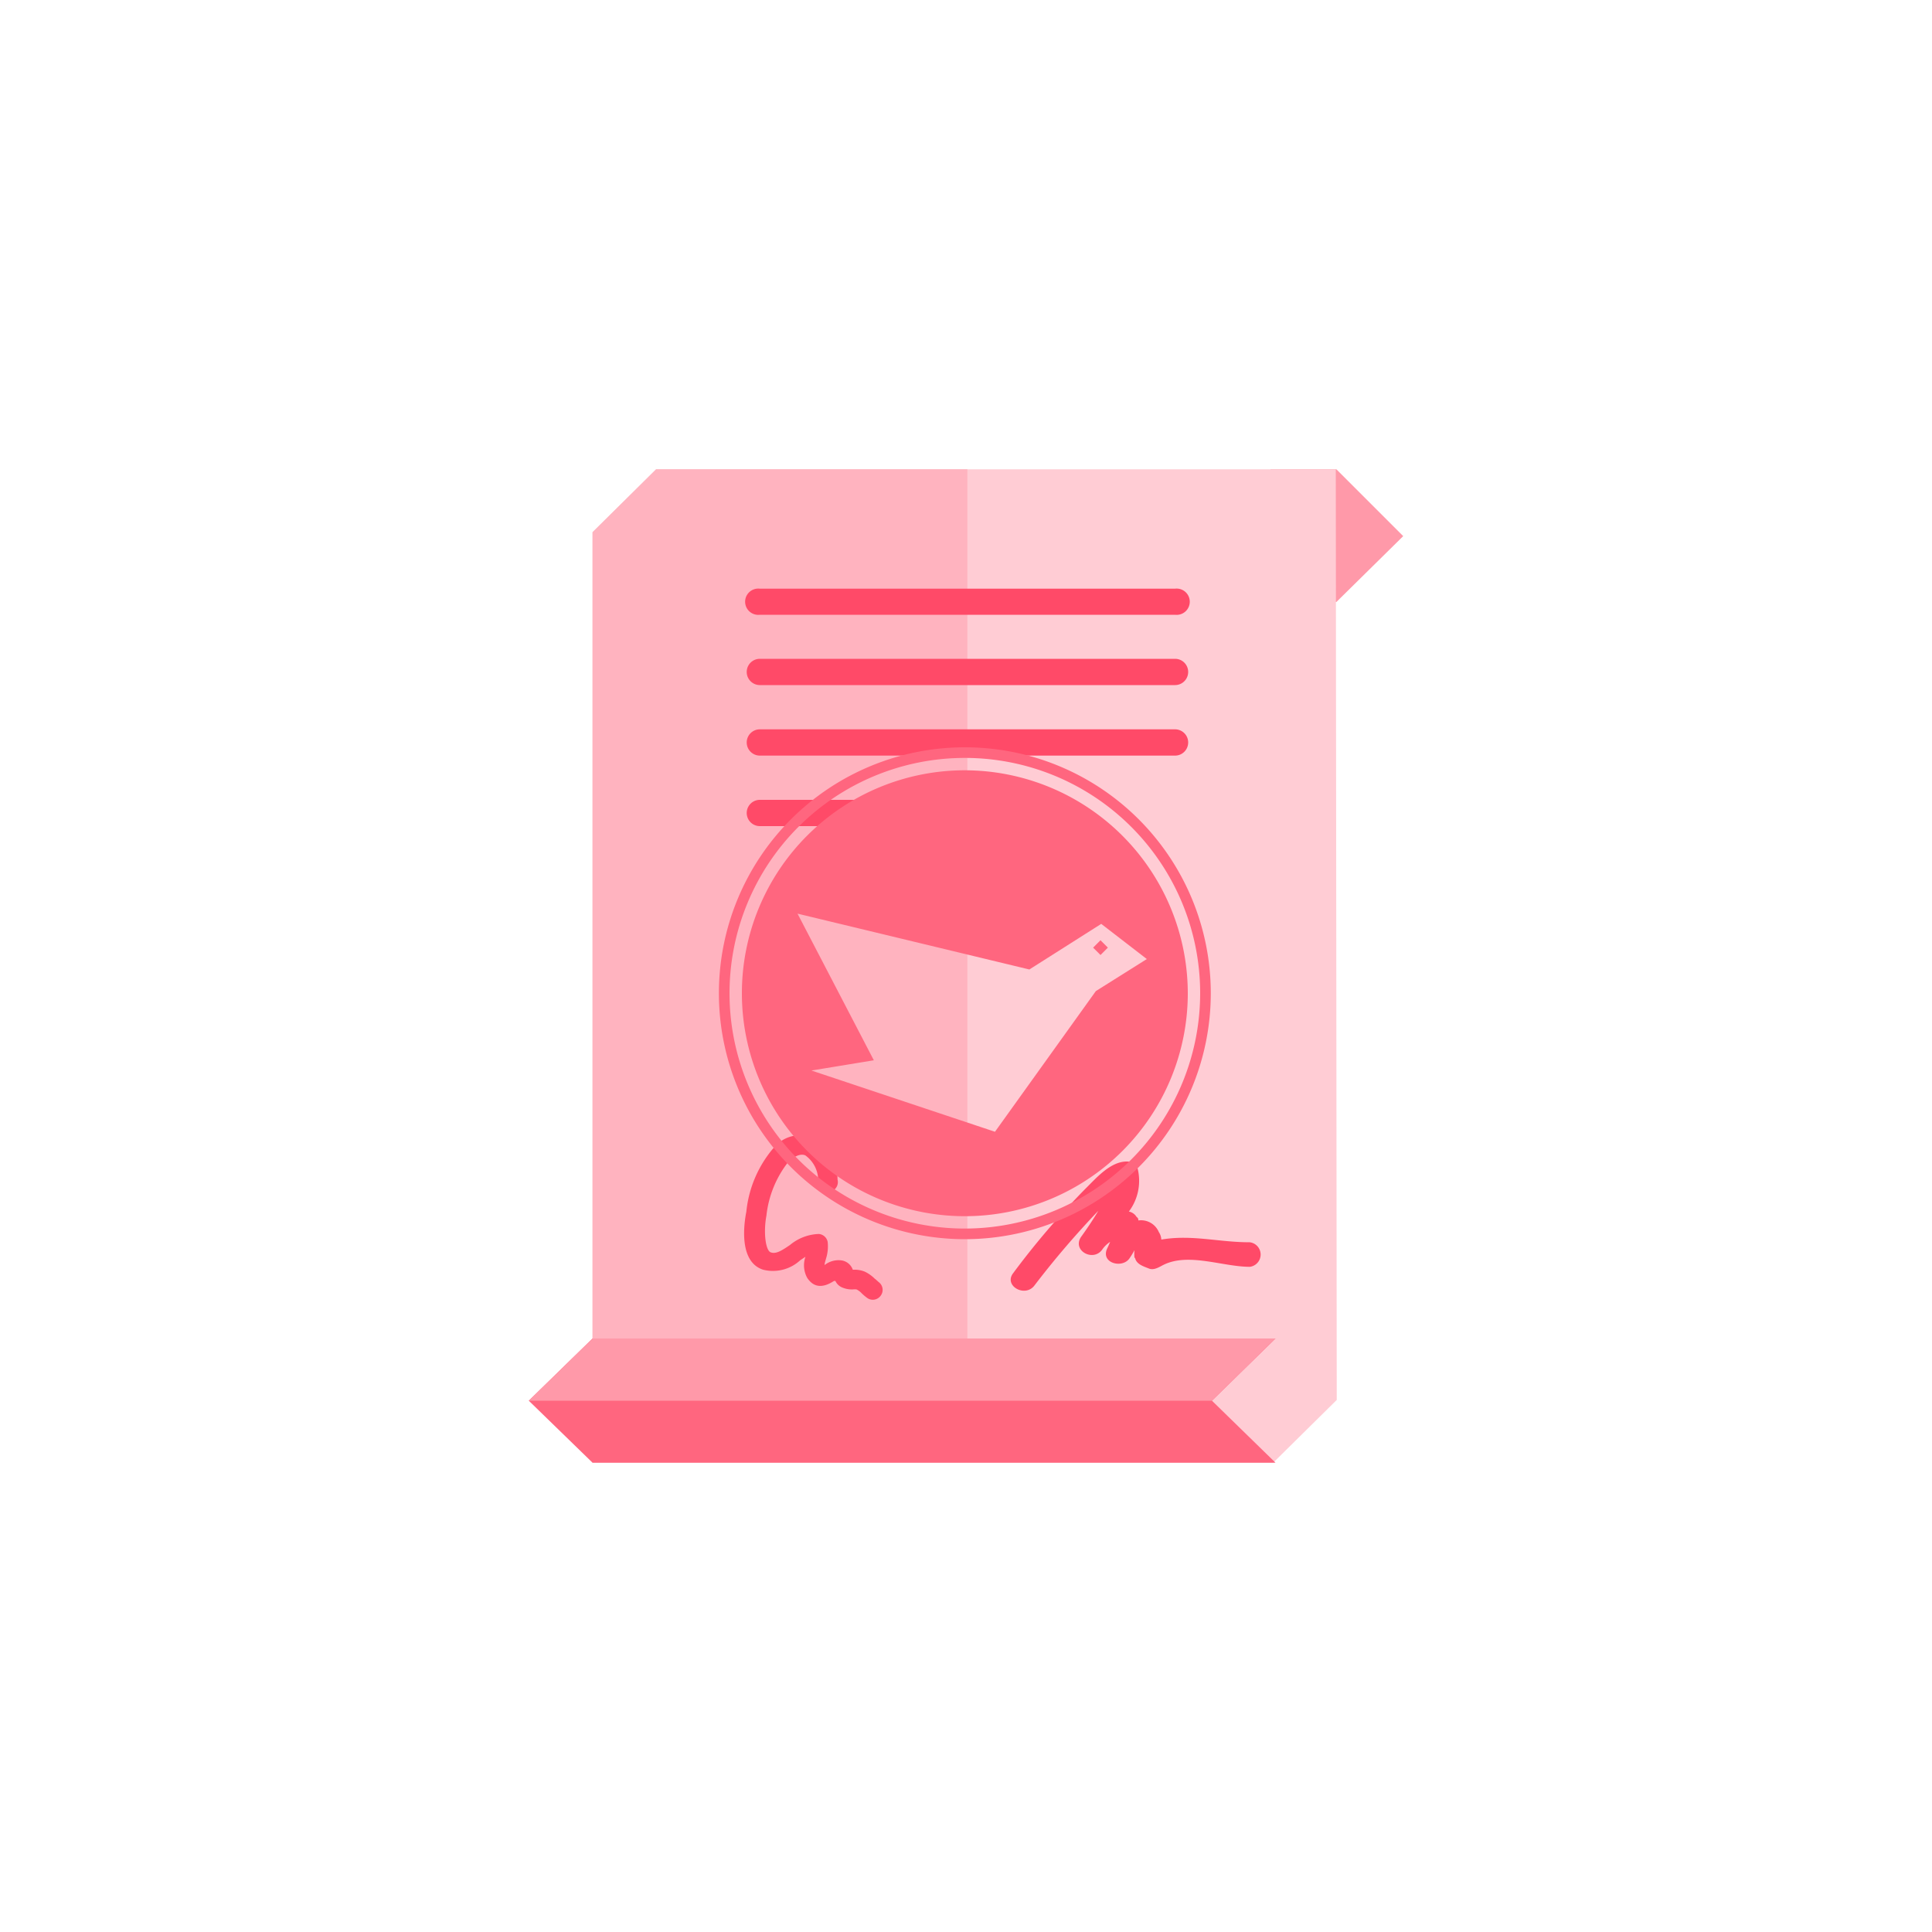 <svg id="Layer_1" data-name="Layer 1" xmlns="http://www.w3.org/2000/svg" viewBox="0 0 100 100"><defs><style>.cls-1{fill:#ff99a9;}.cls-2{fill:#ffccd4;}.cls-3{fill:#ffb3bf;}.cls-4{fill:#ff4a68;}.cls-5{fill:#ff667f;}</style></defs><title>3Artboard 8</title><polygon class="cls-1" points="65.76 24.29 65.76 31.16 69.17 31.16 72.63 27.75 69.17 24.29 65.76 24.29"/><polygon class="cls-2" points="33.96 24.29 30.67 27.54 30.67 75.71 65.9 75.71 69.19 72.46 69.14 24.29 33.96 24.29"/><polygon class="cls-3" points="50.07 75.54 50.07 24.29 33.96 24.29 30.67 27.55 30.67 75.54 50.07 75.54"/><path class="cls-4" d="M58.75,65.1c.06.34.45.45.72.56s.56-.1.77-.2c1.3-.63,3.06.11,4.45.11a.64.64,0,0,0,0-1.27c-1.62,0-3-.41-4.58-.14a.78.78,0,0,0-.13-.39,1,1,0,0,0-1.06-.6c0-.06,0-.12-.09-.18a.6.6,0,0,0-.4-.28,2.65,2.65,0,0,0,.44-2.28.63.63,0,0,0-.55-.31c-.85,0-1.58.86-2.13,1.4a41.36,41.36,0,0,0-3.75,4.38c-.5.65.61,1.28,1.1.64a45.83,45.83,0,0,1,3.31-3.87c-.28.47-.59.93-.9,1.36-.46.7.63,1.3,1.1.65a1.44,1.44,0,0,1,.41-.4l-.1.23h0l-.07.15c-.29.72.78,1,1.16.49a4.22,4.22,0,0,0,.27-.44,2,2,0,0,0,0,.4"/><polygon class="cls-5" points="66.02 69.28 30.67 69.28 27.37 72.5 30.67 75.71 66.02 75.71 62.73 72.5 66.02 69.28"/><polygon class="cls-1" points="66.02 69.28 30.67 69.28 27.37 72.5 62.73 72.5 66.02 69.28"/><path class="cls-4" d="M45.3,66.21a1.83,1.83,0,0,0-.54-.39,1.4,1.4,0,0,0-.57-.1h-.05a.73.73,0,0,0-.57-.48,1.16,1.16,0,0,0-.89.24c0-.11.05-.23.07-.32a2.1,2.1,0,0,0,.09-.88.51.51,0,0,0-.46-.41,2.46,2.46,0,0,0-1.49.57c-.44.3-.73.48-1,.38s-.38-1.06-.22-1.9a5.45,5.45,0,0,1,1.14-2.79c.24-.22.58-.45.87-.33a1.6,1.6,0,0,1,.67,1.34.51.51,0,1,0,1-.09A2.48,2.48,0,0,0,42,58.85a1.79,1.79,0,0,0-1.92.52,6,6,0,0,0-1.45,3.35c-.12.6-.41,2.59.87,3a2.08,2.08,0,0,0,1.92-.49l.27-.18a1.35,1.35,0,0,0,.09,1.09c.33.5.79.55,1.39.16l.07,0a.66.66,0,0,0,.33.33,1.27,1.27,0,0,0,.58.11.8.8,0,0,1,.18,0,.84.84,0,0,1,.26.19,2.7,2.7,0,0,0,.28.24.5.5,0,0,0,.71-.1.5.5,0,0,0-.1-.71l-.19-.17"/><path class="cls-4" d="M60.82,35.46H39.33a.68.68,0,1,1,0-1.36H60.82a.68.68,0,1,1,0,1.36"/><path class="cls-4" d="M60.82,31.82H39.33a.68.68,0,1,1,0-1.35H60.82a.68.68,0,1,1,0,1.35"/><path class="cls-4" d="M60.82,39.11H39.33a.68.68,0,1,1,0-1.36H60.82a.68.68,0,1,1,0,1.36"/><path class="cls-4" d="M46.66,42.76H39.33a.68.68,0,1,1,0-1.36h7.33a.68.68,0,1,1,0,1.36"/><path class="cls-5" d="M49.94,39.87A11.54,11.54,0,1,0,61.48,51.41,11.56,11.56,0,0,0,49.94,39.87M51.5,58.58,42,55.41l3.23-.53-3.95-7.59,12,2.89L57,47.82l2.36,1.82L56.72,51.3Z"/><path class="cls-5" d="M49.94,38.68A12.73,12.73,0,1,0,62.67,51.41,12.73,12.73,0,0,0,49.94,38.68m0,24.91A12.18,12.18,0,1,1,62.12,51.41,12.19,12.19,0,0,1,49.94,63.59"/><rect class="cls-5" x="56.69" y="48.78" width="0.54" height="0.54" transform="translate(-17.99 54.76) rotate(-45.09)"/></svg>